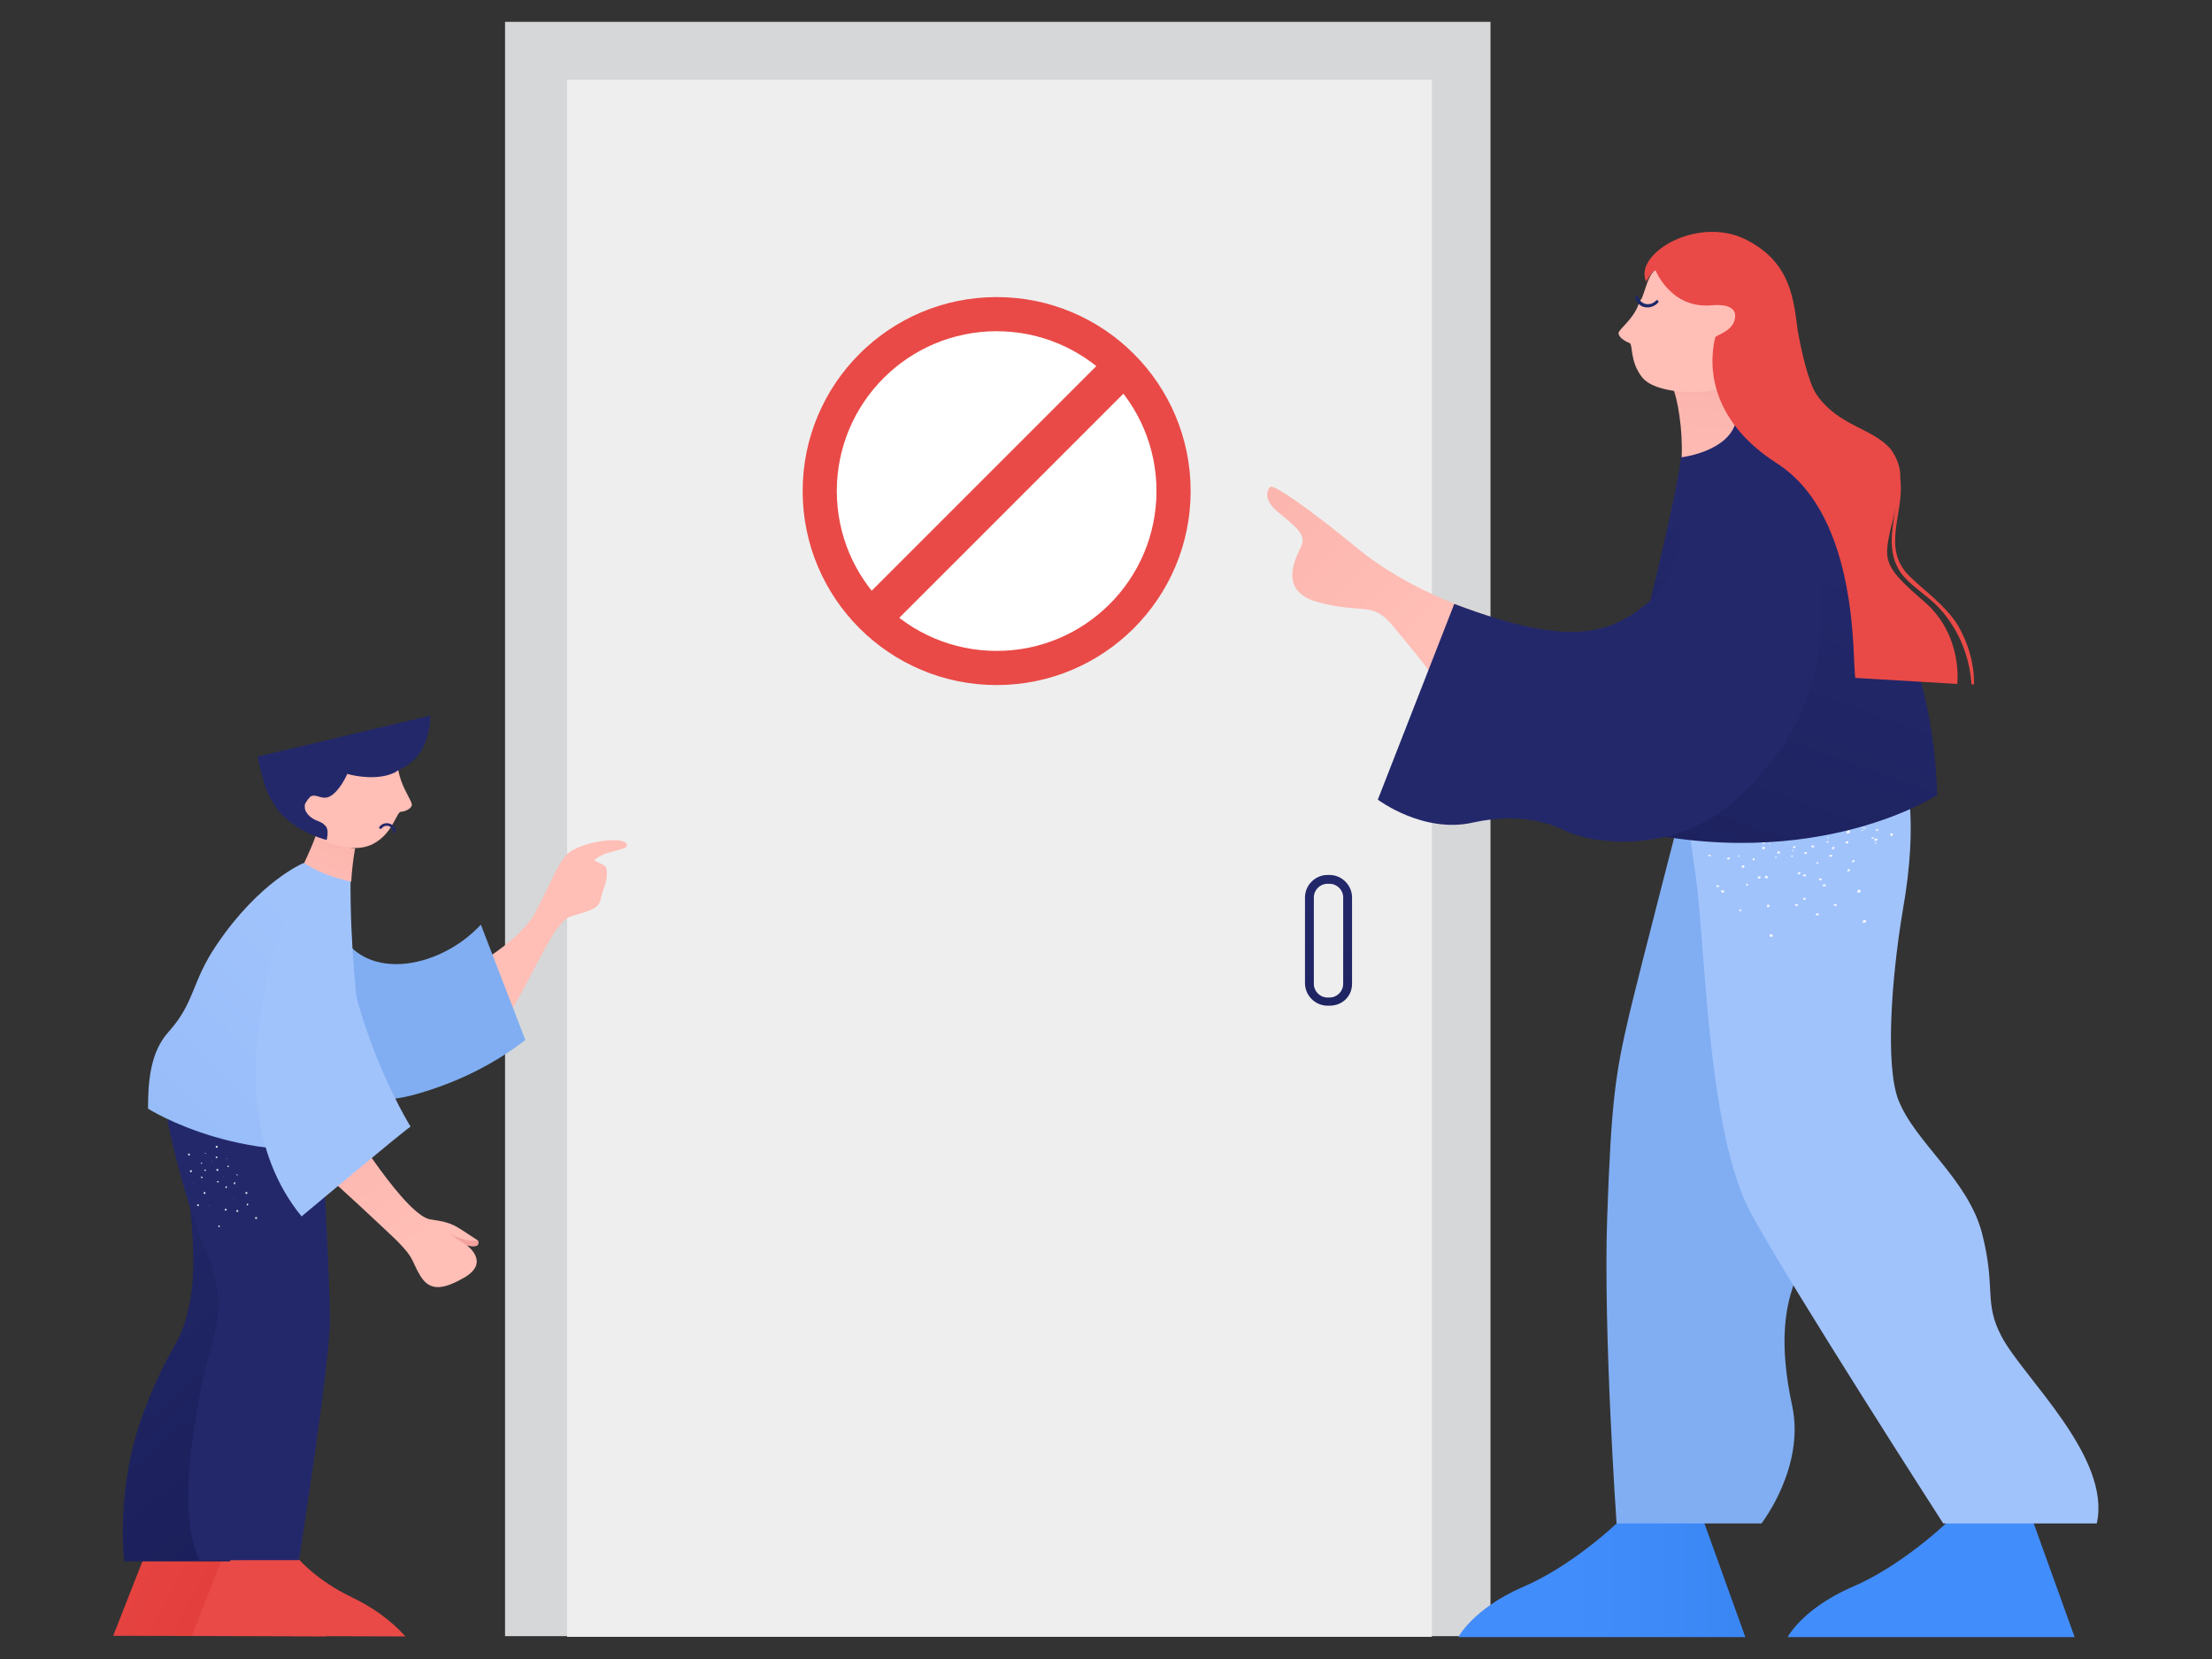 <?xml version="1.0" encoding="utf-8"?>
<!-- Generator: Adobe Illustrator 27.0.0, SVG Export Plug-In . SVG Version: 6.00 Build 0)  -->
<svg version="1.1" id="Layer_1" xmlns="http://www.w3.org/2000/svg" xmlns:xlink="http://www.w3.org/1999/xlink" x="0px" y="0px"
	 viewBox="0 0 1000 750" style="enable-background:new 0 0 1000 750;" xml:space="preserve">
<rect x="0" y="0" width="1000" height="750" fill="#333333" stroke="none"/>
<style type="text/css">
	.st0{fill:#D6D7D8;}
	.st1{fill:#EEEEEE;}
	.st2{fill:url(#SVGID_1_);}
	.st3{fill:#E94A47;}
	.st4{fill:#FFFFFF;}
	.st5{fill:url(#SVGID_00000164498459805922766120000017350264773281925008_);}
	.st6{fill:#428DFC;}
	.st7{fill:#81AEF2;}
	.st8{fill:#A1C3FC;}
	.st9{opacity:0.86;fill:#FFFFFF;enable-background:new    ;}
	.st10{fill:url(#SVGID_00000075843840243311484500000001048996898607624091_);}
	.st11{fill:url(#SVGID_00000170279383136897328090000001952293907907453334_);}
	.st12{fill:#23286B;}
	.st13{fill:url(#SVGID_00000164491844937896520700000012066603110623201153_);}
	.st14{fill:#FFBEB6;}
	.st15{fill:#1C2868;}
	.st16{fill:url(#SVGID_00000086659512767826846830000008135253120803357112_);}
	.st17{fill:url(#SVGID_00000173846713155283273880000012698506612164967824_);}
	.st18{fill:url(#SVGID_00000046334169513897732050000006865005920945850540_);}
	.st19{fill:url(#SVGID_00000116941022704768394300000010632549189404752028_);}
	.st20{fill:url(#SVGID_00000021091670514104013040000017880390948824262321_);}
	.st21{fill:url(#SVGID_00000034081692505053927070000006531242292862456727_);}
</style>
<g>
	<g transform="translate(885.0 226.875) rotate(0.0 524.062 858.75)  scale(3.083 3.078)">
		<path class="st0" d="M-213-70.5h144.5v237.1H-213V-70.5z"/>
		<path class="st1" d="M-203.9-62h126.8v228.7h-126.8V-62z"/>
		
			<linearGradient id="SVGID_1_" gradientUnits="userSpaceOnUse" x1="1472.724" y1="-2157.507" x2="1491.952" y2="-2157.507" gradientTransform="matrix(0 3.083 3.078 0 6549.446 -4485.768)">
			<stop  offset="0" style="stop-color:#23286B"/>
			<stop  offset="0.432" style="stop-color:#1D225F"/>
			<stop  offset="1" style="stop-color:#151A4F"/>
		</linearGradient>
		<path class="st2" d="M-92.1,74h-0.3c-1.8,0-3.3-1.5-3.3-3.3V58.1c0-1.8,1.5-3.3,3.3-3.3h0.3c1.8,0,3.3,1.5,3.3,3.3v12.7
			C-88.8,72.6-90.2,74-92.1,74L-92.1,74z M-92.4,56.1c-1.1,0-2,0.9-2,2v0v12.7c0,1.1,0.9,2,2,2h0h0.3c1.1,0,2-0.9,2-2v0V58.1
			c0-1.1-0.9-2-2-2h0L-92.4,56.1z"/>
	</g>
	<g transform="translate(1201.875 519.375) rotate(0.0 206.25 206.25)  scale(3.088 3.088)">
		<circle class="st3" cx="-243.3" cy="-96.3" r="28.4"/>
		<circle class="st4" cx="-243.3" cy="-96.3" r="23.4"/>
		<path class="st3" d="M-223.1-112.2l-35.5,35.5l-4-4l35.5-35.5L-223.1-112.2z"/>
	</g>
	<g transform="translate(1695.0 450.0) rotate(0.0 442.5 747.188)  scale(3.032 3.041)">
		
			<linearGradient id="SVGID_00000108302383887034158160000008146432486389205404_" gradientUnits="userSpaceOnUse" x1="-727.006" y1="153.679" x2="-684.222" y2="153.679" gradientTransform="matrix(3.032 0 0 -3.041 1862.542 551.67)">
			<stop  offset="0.129" style="stop-color:#428DFC"/>
			<stop  offset="0.999" style="stop-color:#1D72D8"/>
		</linearGradient>
		<path style="fill:url(#SVGID_00000108302383887034158160000008146432486389205404_);" d="M-304.9,78.5l6.1,16.9h-42.8
			c0,0,2.2-4.2,9.5-7.4c7.4-3.1,14.1-9.5,14.1-9.5l6.6-5.1L-304.9,78.5"/>
		<path class="st6" d="M-255.8,78.5l6.1,16.9h-42.8c0,0,2.2-4.2,9.5-7.4c7.4-3.1,14.1-9.5,14.1-9.5l8-3.3L-255.8,78.5"/>
		<path class="st7" d="M-284.4-5.3c-3.9,9.8-10.9,17.7-9.3,27.7s4.3,14,2,20.9c-1,3-2.2,8.2-0.1,17.8c1.9,9.1-4.6,17.4-4.6,17.4
			H-318c0,0-2-28.4-1.4-45.5c0.6-17.1,1.2-21.3,3.3-30.2c1.7-7.1,8.8-34.4,8.8-34.4l3.7-0.3c9.3,2.6,18.2,1.9,24.9,0.5
			C-278-25.4-281.1-13.7-284.4-5.3L-284.4-5.3z"/>
		<path class="st8" d="M-246.4,78.5h-22.9c0,0-22.4-34.7-28.6-46s-6.8-36.7-8-47.8c-0.7-6.3-1.9-11.3-1.9-17.5
			c11.5,3.5,23-3.4,30.1-5.3c3.6,3.3,4.6,12.9,2.4,25.3c-1.8,10.7-2.6,23.3-0.7,28.3c2.5,6.4,10.4,11.8,12.5,19.9
			c2.1,8.2,0.2,10.2,2.9,15.3C-257.4,56.8-244.2,68.6-246.4,78.5L-246.4,78.5z"/>
		<path class="st9" d="M-286.3-27.4c-0.1,0-0.1,0-0.2,0c0,0.1,0,0.1,0.1,0.1c0.1,0,0.1,0,0.2,0C-286.2-27.4-286.2-27.4-286.3-27.4z
			 M-288.7-28.3c-0.1,0-0.1,0-0.2,0c0,0.1,0,0.1,0.1,0.1c0.1,0,0.1,0,0.2,0C-288.7-28.2-288.7-28.3-288.7-28.3L-288.7-28.3z
			 M-294.1-20.6c0,0-0.1-0.1-0.2,0c-0.1,0-0.1,0.1-0.1,0.1c0,0,0.1,0.1,0.2,0C-294.1-20.5-294.1-20.5-294.1-20.6z M-295.1-22.7
			C-295.1-22.7-295.1-22.7-295.1-22.7c-0.1-0.1-0.1-0.1-0.1,0c-0.1,0-0.1,0.1-0.1,0.1s0.1,0.1,0.2,0
			C-295.1-22.5-295.1-22.6-295.1-22.7z M-296.1-24.8c0,0-0.1-0.1-0.2,0c-0.1,0-0.1,0.1-0.1,0.1c0,0,0.1,0.1,0.2,0
			C-296.1-24.7-296.1-24.7-296.1-24.8L-296.1-24.8z M-297.1-26.9c0,0-0.1-0.1-0.2,0c-0.1,0-0.1,0.1-0.1,0.1c0,0,0.1,0.1,0.2,0
			C-297.1-26.8-297.1-26.9-297.1-26.9L-297.1-26.9z M-290.3-24.2c0,0-0.1,0-0.2,0c0,0,0,0,0,0c0,0-0.1,0.1,0,0.1c0,0,0,0,0,0
			c0,0,0.1,0,0.2,0c0,0,0,0,0,0C-290.3-24.1-290.3-24.2-290.3-24.2z M-292.2-25.9c0,0-0.1,0-0.2,0c0,0,0,0,0,0l-0.1,0
			c0,0,0,0,0.1,0.1h0.1C-292.2-25.8-292.2-25.9-292.2-25.9z M-294.1-27.5c0,0-0.1,0-0.2,0c0,0,0,0,0,0c0,0-0.1,0.1,0,0.1
			c0,0,0,0,0,0c0,0,0.1,0,0.2,0c0,0,0,0,0,0C-294.1-27.4-294.1-27.5-294.1-27.5z M-299.8-20.8c-0.1,0-0.1,0.1-0.1,0.1
			c0,0.1,0.1,0.1,0.1,0.1c0,0,0.1,0,0.1-0.1C-299.6-20.8-299.6-20.8-299.8-20.8z M-299.8-23.1c-0.1,0-0.1,0-0.1,0.1
			c0,0.1,0,0.1,0.1,0.1c0,0,0,0,0,0c0.1,0,0.1,0,0.1-0.1C-299.7-23.1-299.7-23.1-299.8-23.1L-299.8-23.1z M-283.5-22.9
			c-0.1,0-0.2,0-0.3,0c-0.1,0.1-0.1,0.2,0,0.3c0.1,0,0.2,0,0.3,0C-283.4-22.8-283.4-22.9-283.5-22.9L-283.5-22.9z M-287.3-25.8
			c-0.1,0-0.2,0-0.3,0c-0.1,0.1-0.1,0.2,0,0.3c0.1,0,0.2,0,0.3,0C-287.2-25.6-287.2-25.7-287.3-25.8z M-295-9.1
			c-0.1,0-0.2,0.1-0.2,0.2c0,0.1,0.1,0.2,0.2,0.2c0,0,0,0,0.1,0c0.1,0,0.2-0.1,0.2-0.2C-294.8-9.1-294.9-9.1-295-9.1z M-295.4-13.5
			c-0.1,0-0.2,0.1-0.2,0.2c0,0.1,0.1,0.2,0.2,0.2c0.1,0,0.2-0.1,0.2-0.2C-295.2-13.4-295.2-13.5-295.4-13.5z M-295.7-17.8
			c-0.1,0-0.2,0.1-0.2,0.2c0,0.1,0.1,0.2,0.2,0.2c0,0,0,0,0.1,0c0.1,0,0.2-0.1,0.2-0.2C-295.5-17.7-295.6-17.8-295.7-17.8z
			 M-296.1-22.1c-0.1,0-0.2,0.1-0.2,0.2c0,0.1,0.1,0.2,0.2,0.2c0.1,0,0.2-0.1,0.2-0.2C-295.9-22.1-296-22.1-296.1-22.1z
			 M-296.4-26.5c-0.1,0-0.2,0.1-0.2,0.2s0.1,0.2,0.2,0.2c0.1,0,0.2-0.1,0.2-0.2C-296.2-26.4-296.3-26.5-296.4-26.5z M-277.5-27.6
			c-0.1,0-0.2,0-0.3,0.1c-0.1,0.1,0,0.2,0.1,0.2c0.1,0,0.2,0,0.3-0.1C-277.4-27.4-277.4-27.5-277.5-27.6
			C-277.5-27.5-277.5-27.6-277.5-27.6L-277.5-27.6z M-282.3-28.9c-0.1,0-0.2,0-0.3,0.1c-0.1,0.1,0,0.2,0.1,0.2c0.1,0,0.2,0,0.3-0.1
			C-282.1-28.8-282.2-28.9-282.3-28.9L-282.3-28.9z M-285.2-13.5c-0.1-0.1-0.2-0.1-0.3-0.1c-0.1,0-0.2,0.1-0.1,0.2
			c0.1,0.1,0.2,0.1,0.3,0.1C-285.1-13.3-285.1-13.4-285.2-13.5L-285.2-13.5z M-287.4-17.3c-0.1-0.1-0.2-0.1-0.3-0.1
			c-0.1,0-0.2,0.1-0.1,0.2c0.1,0.1,0.2,0.1,0.3,0.1C-287.4-17.1-287.3-17.2-287.4-17.3L-287.4-17.3z M-289.6-21.2
			c-0.1-0.1-0.2-0.1-0.3-0.1c-0.1,0-0.2,0.1-0.1,0.2c0.1,0.1,0.2,0.1,0.3,0.1C-289.7-21-289.6-21.1-289.6-21.2
			C-289.6-21.2-289.6-21.2-289.6-21.2L-289.6-21.2z M-291.9-25.1c-0.1-0.1-0.2-0.1-0.3-0.1c-0.1,0-0.2,0.1-0.1,0.2
			c0.1,0.1,0.2,0.1,0.3,0.1C-291.9-24.9-291.8-25-291.9-25.1z M-302.8-16.4c-0.1,0-0.2,0-0.3,0.1c-0.1,0.1,0,0.2,0.1,0.2
			c0.1,0,0.2,0,0.3-0.1C-302.7-16.2-302.7-16.3-302.8-16.4z M-301.2-20.5c-0.1,0-0.2,0-0.3,0.1c-0.1,0.1,0,0.2,0.1,0.2
			c0.1,0,0.2,0,0.3-0.1C-301.1-20.4-301.1-20.5-301.2-20.5z M-299.7-24.6c-0.1,0-0.2,0-0.3,0.1s0,0.2,0.1,0.2c0.1,0,0.2,0,0.3-0.1
			C-299.5-24.4-299.5-24.5-299.7-24.6C-299.6-24.6-299.6-24.6-299.7-24.6L-299.7-24.6z M-283.2-18.7c-0.1-0.1-0.2-0.1-0.3,0
			c-0.1,0-0.1,0.1-0.1,0.2s0.2,0.1,0.3,0C-283.2-18.6-283.1-18.7-283.2-18.7L-283.2-18.7z M-285.6-22
			C-285.6-22.1-285.6-22.1-285.6-22l-0.2,0c-0.1,0-0.1,0.1-0.1,0.2c0.1,0.1,0.2,0.1,0.3,0c0.1,0,0.1,0,0.1-0.1
			C-285.5-21.9-285.5-22-285.6-22L-285.6-22z M-288-25.3c-0.1-0.1-0.2-0.1-0.3,0s-0.1,0.1-0.1,0.2s0.2,0.1,0.3,0
			C-287.9-25.1-287.9-25.3-288-25.3z M-299.5-12.8c-0.1,0-0.2,0-0.2,0.1c0,0.1,0.1,0.2,0.1,0.2c0.1,0,0.2,0,0.2-0.1
			C-299.4-12.7-299.5-12.8-299.5-12.8z M-298.5-16.6c-0.1,0-0.2,0-0.2,0.1c0,0.1,0.1,0.2,0.1,0.2c0.1,0,0.2,0,0.2-0.1
			C-298.4-16.5-298.5-16.6-298.5-16.6L-298.5-16.6z M-297.5-20.4c-0.1,0-0.2,0-0.2,0.1c0,0.1,0,0.1,0,0.2c0,0,0.1,0,0.1,0
			c0.1,0,0.2,0,0.2-0.1C-297.4-20.3-297.5-20.4-297.5-20.4L-297.5-20.4z M-296.6-24.1c-0.1,0-0.2,0-0.2,0.1c0,0.1,0.1,0.2,0.1,0.2
			c0,0,0,0,0,0c0.1,0,0.2,0,0.2-0.1C-296.4-24.1-296.5-24.1-296.6-24.1C-296.6-24.1-296.6-24.1-296.6-24.1L-296.6-24.1z
			 M-295.5-27.9c-0.1,0-0.2,0-0.2,0.1c0,0.1,0.1,0.2,0.1,0.2c0,0,0,0,0,0c0.1,0,0.2,0,0.2-0.1C-295.4-27.8-295.4-27.9-295.5-27.9
			C-295.5-27.9-295.5-27.9-295.5-27.9z M-279-24.7c-0.1,0-0.2,0-0.3,0c-0.1,0.1,0,0.2,0,0.2c0,0,0,0,0,0c0.1,0.1,0.2,0,0.3,0
			C-278.9-24.6-279-24.7-279-24.7L-279-24.7z M-282.7-27c-0.1,0-0.2,0-0.3,0c-0.1,0.1-0.1,0.2,0.1,0.2s0.2,0,0.3,0
			C-282.6-26.8-282.6-26.9-282.7-27z M-290-14.5c-0.1,0-0.2,0.1-0.2,0.2c0,0,0,0,0,0c0,0.1,0.1,0.1,0.2,0.1c0.1,0,0.2-0.1,0.2-0.2
			c0,0,0,0,0,0C-289.8-14.5-289.9-14.6-290-14.5L-290-14.5z M-290.8-18.3c-0.1,0-0.2,0.1-0.2,0.2c0,0,0,0,0,0c0,0.1,0.1,0.1,0.2,0.1
			c0.1,0,0.2-0.1,0.2-0.2c0,0,0,0,0,0C-290.5-18.3-290.6-18.4-290.8-18.3C-290.7-18.3-290.7-18.3-290.8-18.3L-290.8-18.3z
			 M-291.5-22.2c-0.1,0-0.2,0.1-0.2,0.2c0,0,0,0,0,0c0,0.1,0.1,0.1,0.2,0.1c0.1,0,0.2-0.1,0.2-0.2c0,0,0,0,0,0
			C-291.3-22.1-291.4-22.2-291.5-22.2C-291.5-22.2-291.5-22.2-291.5-22.2L-291.5-22.2z M-292.2-26c-0.1,0-0.2,0.1-0.2,0.2
			c0,0,0,0,0,0c0,0,0,0,0.1,0.1c0,0,0.1,0.1,0.2,0c0.1,0,0.2-0.1,0.2-0.2c0,0,0,0,0,0C-292-25.9-292.1-26-292.2-26
			C-292.2-26-292.2-26-292.2-26L-292.2-26z M-304-20.9c-0.1,0-0.2,0-0.3,0c-0.1,0.1-0.1,0.2,0.1,0.2c0.1,0,0.2,0,0.3,0
			C-303.9-20.7-303.9-20.8-304-20.9z M-281.2-25c0,0-0.1,0-0.2,0c0,0,0,0,0,0c0,0-0.1,0.1,0,0.1c0,0,0,0,0,0c0,0,0.1,0,0.2,0
			c0,0,0,0,0,0C-281.1-24.9-281.1-24.9-281.2-25C-281.1-25-281.1-25-281.2-25z M-283-26.6c0,0-0.1,0-0.2,0c0,0,0,0,0,0
			c0,0-0.1,0.1,0,0.1c0,0,0,0,0,0c0,0,0.1,0,0.2,0c0,0,0,0,0,0C-282.9-26.5-282.9-26.6-283-26.6C-282.9-26.6-283-26.6-283-26.6z
			 M-284.8-28.3c0,0-0.1,0-0.2,0c0,0,0,0,0,0c0,0-0.1,0.1,0,0.1c0,0,0,0,0,0c0,0,0.1,0,0.2,0c0,0,0,0,0,0
			C-284.7-28.2-284.7-28.2-284.8-28.3C-284.8-28.3-284.8-28.3-284.8-28.3z M-291.7-21.6c-0.1,0-0.1,0.1-0.1,0.1
			c0,0.1,0.1,0.1,0.1,0.1c0,0,0.1,0,0.1-0.1C-291.6-21.6-291.6-21.6-291.7-21.6z M-291.6-23.9c-0.1,0-0.1,0-0.1,0.1
			c0,0.1,0.1,0.1,0.1,0.1c0.1,0,0.1,0,0.1-0.1C-291.5-23.9-291.5-23.9-291.6-23.9C-291.6-23.9-291.6-23.9-291.6-23.9z M-291.5-26.2
			c-0.1,0-0.1,0-0.1,0.1c0,0.1,0,0.1,0.1,0.1c0.1,0,0.1,0,0.1-0.1S-291.4-26.2-291.5-26.2C-291.5-26.2-291.5-26.2-291.5-26.2z
			 M-279.1-29.6c-0.1,0-0.1,0-0.2,0c0,0.1,0,0.1,0.1,0.1c0.1,0,0.1,0,0.2,0C-279-29.5-279-29.6-279.1-29.6z M-286.4-23.5
			C-286.4-23.6-286.4-23.6-286.4-23.5c-0.1-0.1-0.1-0.1-0.1,0c-0.1,0-0.1,0-0.1,0.1c0,0,0.1,0.1,0.2,0
			C-286.4-23.5-286.3-23.5-286.4-23.5z M-287.3-25.7c0,0-0.1-0.1-0.2,0c-0.1,0-0.1,0.1-0.1,0.1c0,0,0.1,0.1,0.2,0
			C-287.3-25.6-287.3-25.6-287.3-25.7L-287.3-25.7z M-288.2-27.8c0,0-0.1-0.1-0.2,0c-0.1,0-0.1,0.1-0.1,0.1c0,0,0,0.1,0.1,0.1
			c0,0,0,0,0,0C-288.2-27.7-288.2-27.8-288.2-27.8z M-296.6-23.8c-0.1,0-0.1,0-0.2,0c0,0.1,0,0.1,0.1,0.1c0.1,0,0.1,0,0.2,0
			C-296.5-23.7-296.5-23.8-296.6-23.8L-296.6-23.8z M-295.4-25.9c-0.1,0-0.1,0-0.2,0c0,0.1,0,0.1,0.1,0.1c0.1,0,0.1,0,0.2,0
			C-295.4-25.8-295.4-25.9-295.4-25.9z M-294.4-28c-0.1,0-0.1,0-0.2,0c0,0.1,0,0.1,0.1,0.1c0.1,0,0.1,0,0.2,0
			C-294.3-27.9-294.3-28-294.4-28L-294.4-28z M-279.2-22.7c0,0-0.1-0.1-0.2,0c0,0-0.1,0.1-0.1,0.1c0,0,0.1,0.1,0.2,0
			C-279.2-22.6-279.2-22.7-279.2-22.7L-279.2-22.7z M-280.9-24.9c0,0-0.1-0.1-0.2,0c0,0-0.1,0.1-0.1,0.1c0,0,0.1,0.1,0.2,0
			C-280.8-24.8-280.8-24.8-280.9-24.9L-280.9-24.9z M-282.5-27.1c0,0-0.1-0.1-0.2,0c-0.1,0-0.1,0.1-0.1,0.1
			C-282.7-27-282.6-27-282.5-27.1C-282.6-27-282.5-27-282.5-27.1C-282.5-27-282.4-27.1-282.5-27.1L-282.5-27.1z M-291.8-20.8
			c-0.1,0-0.1,0-0.2,0.1c0,0,0,0.1,0.1,0.1c0.1,0,0.1,0,0.2,0C-291.7-20.7-291.8-20.8-291.8-20.8L-291.8-20.8z M-291.2-23.4
			c-0.1,0-0.1,0-0.2,0.1c0,0,0,0.1,0.1,0.1c0.1,0,0.2,0,0.2-0.1C-291.1-23.3-291.1-23.4-291.2-23.4z M-290.5-25.9
			c-0.1,0-0.1,0-0.2,0.1c0,0,0,0.1,0.1,0.1c0.1,0,0.1,0,0.2-0.1C-290.4-25.9-290.5-25.9-290.5-25.9z M-289.9-28.5
			c-0.1,0-0.2,0-0.2,0.1c0,0,0,0.1,0.1,0.1c0.1,0,0.1,0,0.2-0.1C-289.8-28.4-289.9-28.5-289.9-28.5z M-278.3-29c-0.1,0-0.2,0-0.2,0
			c-0.1,0,0,0.1,0.1,0.1c0.1,0,0.1,0,0.2,0C-278.3-28.9-278.3-29-278.3-29L-278.3-29z M-285.5-22c0,0-0.1-0.1-0.2-0.1
			c-0.1,0-0.1,0-0.1,0.1c0,0,0.1,0.1,0.2,0.1h0.1C-285.5-21.9-285.5-21.9-285.5-22L-285.5-22z M-286.2-24.7c-0.1,0-0.1,0.1-0.1,0.1
			s0.1,0.1,0.2,0.1s0.1,0,0.1-0.1C-286-24.6-286.1-24.6-286.2-24.7z M-286.7-27.2c-0.1,0-0.1,0-0.1,0.1c0,0,0.1,0.1,0.2,0.1
			c0.1,0,0.1,0,0.1-0.1C-286.6-27.2-286.6-27.2-286.7-27.2z M-296.9-24.1c-0.1,0-0.1,0-0.2,0c-0.1,0,0,0.1,0.1,0.1c0,0,0.1,0,0.2,0
			c0,0,0,0,0,0C-296.8-24-296.8-24.1-296.9-24.1z M-295.1-26.3c-0.1,0-0.2,0-0.2,0c-0.1,0,0,0.1,0.1,0.1c0,0,0.1,0,0.2,0
			c0,0,0,0,0,0C-295.1-26.2-295.1-26.2-295.1-26.3L-295.1-26.3z M-281.1-11.2c-0.1,0-0.2,0.1-0.2,0.2c0,0,0,0.1,0,0.1
			c0,0.1,0.1,0.2,0.3,0.1c0.1,0,0.2-0.1,0.2-0.2c0,0,0-0.1,0-0.1C-280.8-11.2-280.9-11.2-281.1-11.2L-281.1-11.2z M-281.9-15.7
			c-0.1,0-0.2,0.1-0.2,0.2c0,0,0,0.1,0,0.1c0,0.1,0.1,0.2,0.3,0.1c0.1,0,0.2-0.1,0.2-0.2c0,0,0-0.1,0-0.1
			C-281.6-15.6-281.7-15.7-281.9-15.7L-281.9-15.7z M-282.7-20.1c-0.1,0-0.2,0.1-0.2,0.2c0.1,0.1,0.1,0.2,0.2,0.1
			c0.1,0,0.2-0.1,0.2-0.2c0,0,0-0.1,0-0.1C-282.5-20.1-282.6-20.1-282.7-20.1C-282.6-20.1-282.6-20.1-282.7-20.1L-282.7-20.1z
			 M-283.5-24.5c-0.1,0-0.2,0.1-0.2,0.2c0,0,0,0.1,0,0.1c0,0.1,0.1,0.2,0.3,0.1c0.1,0,0.2-0.1,0.2-0.2c0,0,0-0.1,0-0.1
			C-283.2-24.5-283.3-24.6-283.5-24.5z M-284.2-28.9c-0.1,0-0.2,0.1-0.2,0.2c0,0,0,0.1,0,0.1c0,0.1,0.1,0.2,0.2,0.1c0,0,0,0,0,0
			c0.1,0,0.2-0.1,0.2-0.2c0,0,0-0.1,0-0.1C-284-28.9-284.1-29-284.2-28.9C-284.2-28.9-284.2-28.9-284.2-28.9z M-302.1-15.6
			c-0.1-0.1-0.2,0-0.3,0c-0.1,0.1,0,0.2,0.1,0.3c0,0,0,0,0,0c0.1,0.1,0.2,0,0.3,0C-301.9-15.5-302-15.6-302.1-15.6L-302.1-15.6z
			 M-299-19.3c-0.1-0.1-0.2,0-0.3,0c-0.1,0.1,0,0.2,0,0.3c0,0,0,0,0,0c0.1,0.1,0.2,0,0.3,0C-298.9-19.1-298.9-19.2-299-19.3
			L-299-19.3z M-296-22.9c-0.1-0.1-0.2,0-0.3,0c-0.1,0.1,0,0.2,0.1,0.3c0,0,0,0,0,0c0.1,0.1,0.2,0,0.3,0
			C-295.9-22.7-295.9-22.8-296-22.9C-296-22.9-296-22.9-296-22.9z M-292.9-26.5c-0.1-0.1-0.2,0-0.3,0c-0.1,0.1,0,0.2,0,0.3
			c0,0,0,0,0,0c0.1,0.1,0.2,0,0.3,0C-292.8-26.3-292.8-26.4-292.9-26.5C-292.9-26.5-292.9-26.5-292.9-26.5L-292.9-26.5z M-276.8-24
			c-0.1-0.1-0.2-0.1-0.3-0.1c0,0,0,0,0,0c-0.1,0-0.1,0.1-0.1,0.2c0,0,0,0.1,0,0.1c0.1,0.1,0.2,0.1,0.3,0.1c0,0,0,0,0,0
			C-276.8-23.7-276.8-23.9-276.8-24C-276.8-24-276.8-24-276.8-24L-276.8-24z M-279.6-27.8c-0.1-0.1-0.2-0.1-0.3-0.1c0,0,0,0,0,0
			c-0.1,0.1-0.1,0.2-0.1,0.3c0,0,0,0,0,0c0.1,0.1,0.2,0.1,0.3,0C-279.5-27.6-279.5-27.7-279.6-27.8
			C-279.6-27.8-279.6-27.8-279.6-27.8L-279.6-27.8z M-291.1-13.6c-0.1,0-0.2,0-0.3,0.1c-0.1,0.1,0.1,0.2,0.2,0.2
			c0.1,0,0.2,0,0.3-0.1C-291-13.5-291-13.6-291.1-13.6z M-289.9-18c-0.1,0-0.2,0-0.3,0.1c-0.1,0.1,0.1,0.2,0.2,0.2
			c0.1,0,0.2,0,0.3-0.1C-289.7-17.8-289.8-17.9-289.9-18z M-288.7-22.3c-0.1,0-0.2,0-0.3,0.1c0,0.1,0.1,0.2,0.2,0.2
			c0.1,0,0.2,0,0.3-0.1C-288.5-22.2-288.6-22.3-288.7-22.3z M-287.5-26.7c-0.1,0-0.2,0-0.3,0.1c0,0.1,0.1,0.2,0.2,0.2
			c0.1,0,0.2,0,0.3-0.1C-287.3-26.5-287.4-26.6-287.5-26.7L-287.5-26.7z M-288-12.2c-0.1,0-0.2,0-0.3,0.1c-0.1,0.1,0.1,0.2,0.2,0.2
			c0.1,0,0.2,0,0.3-0.1C-287.8-12-287.9-12.2-288-12.2L-288-12.2z M-287-16.5c-0.1,0-0.2,0-0.3,0.1c0,0.1,0.1,0.2,0.2,0.2
			c0.1,0,0.2,0,0.3-0.1C-286.8-16.4-286.8-16.5-287-16.5C-287-16.5-287-16.5-287-16.5L-287-16.5z M-286-20.9c-0.1,0-0.2,0-0.3,0.1
			c-0.1,0.1,0.1,0.2,0.2,0.2c0.1,0,0.2,0,0.3-0.1C-285.8-20.8-285.9-20.9-286-20.9L-286-20.9z M-285-25.3c-0.1,0-0.2,0-0.3,0.1
			c0,0.1,0.1,0.2,0.2,0.2c0.1,0,0.2,0,0.3-0.1C-284.8-25.2-284.9-25.3-285-25.3z M-297.4-27.5c-0.1-0.1-0.2-0.1-0.3,0
			c-0.1,0-0.1,0.1-0.1,0.2c0,0,0,0,0,0c0.1,0.1,0.2,0.1,0.3,0C-297.4-27.3-297.3-27.4-297.4-27.5z M-279.4-23.3
			c-0.1,0-0.2,0.1-0.2,0.2c0,0.1,0.2,0.2,0.3,0.1c0.1,0,0.2-0.1,0.2-0.2C-279.1-23.3-279.2-23.4-279.4-23.3z M-280.4-27.7
			c-0.1,0-0.2,0.1-0.2,0.2s0.2,0.2,0.3,0.1c0.1,0,0.2-0.1,0.2-0.2C-280.1-27.7-280.3-27.7-280.4-27.7L-280.4-27.7z M-296.6-17.7
			c-0.1,0-0.2,0-0.3,0c-0.1,0.1,0,0.2,0,0.3c0,0,0,0,0,0c0.1,0.1,0.2,0,0.3,0C-296.5-17.6-296.5-17.7-296.6-17.7L-296.6-17.7z
			 M-293.7-21.4c-0.1,0-0.2,0-0.3,0c-0.1,0.1,0,0.2,0,0.3c0,0,0,0,0,0c0.1,0.1,0.2,0,0.3,0C-293.6-21.2-293.6-21.4-293.7-21.4
			L-293.7-21.4z M-290.9-25.2c-0.1-0.1-0.2,0-0.3,0c-0.1,0.1,0,0.2,0,0.3c0,0,0,0,0,0c0.1,0.1,0.2,0,0.3,0
			C-290.7-25-290.8-25.1-290.9-25.2C-290.8-25.2-290.9-25.2-290.9-25.2L-290.9-25.2z M-288-19.8c-0.1,0-0.2,0-0.2,0
			c-0.1,0.1,0,0.1,0.1,0.2s0.2,0,0.2-0.1C-287.9-19.7-287.9-19.8-288-19.8L-288-19.8z M-286.5-22.9c-0.1,0-0.2,0-0.2,0
			c-0.1,0.1,0,0.1,0.1,0.2c0.1,0,0.2,0,0.2-0.1C-286.4-22.8-286.4-22.9-286.5-22.9L-286.5-22.9z M-284.9-26c-0.1,0-0.2,0-0.2,0.1
			c-0.1,0.1,0,0.1,0.1,0.2c0.1,0,0.2,0,0.2-0.1C-284.9-25.9-284.9-26-284.9-26L-284.9-26z M-283.5-29.1c-0.1,0-0.2,0-0.2,0.1
			c-0.1,0.1,0,0.1,0.1,0.2c0.1,0,0.2,0,0.2,0C-283.3-29-283.3-29.1-283.5-29.1L-283.5-29.1z M-279.8-23.5c-0.1,0-0.2,0-0.2,0.1
			c0,0.1,0.1,0.1,0.2,0.1c0.1,0,0.2,0,0.2-0.1C-279.7-23.5-279.7-23.5-279.8-23.5z M-279.8-26.9c-0.1,0-0.2,0-0.2,0.1
			c0,0.1,0.1,0.1,0.2,0.1c0.1,0,0.2,0,0.2-0.1C-279.6-26.8-279.7-26.9-279.8-26.9z M-293.5-25.1c-0.1,0-0.1,0-0.2,0
			c-0.1,0-0.1,0.1,0,0.2c0,0,0,0,0,0c0.1,0,0.1,0,0.2,0C-293.4-24.9-293.4-25-293.5-25.1C-293.5-25.1-293.5-25.1-293.5-25.1z
			 M-290.7-27.4c-0.1,0-0.1,0-0.2,0c-0.1,0-0.1,0.1,0,0.2c0,0,0,0,0,0c0.1,0,0.1,0,0.2,0C-290.6-27.3-290.6-27.4-290.7-27.4
			C-290.7-27.4-290.7-27.4-290.7-27.4z M-278.8-27.5c-0.1,0-0.1,0-0.1,0s0,0.1,0.1,0.1C-278.8-27.4-278.7-27.4-278.8-27.5
			C-278.7-27.5-278.8-27.5-278.8-27.5z M-278.4-29.3c-0.1,0-0.1,0-0.1,0c0,0,0,0.1,0.1,0.1S-278.4-29.2-278.4-29.3
			C-278.3-29.3-278.4-29.3-278.4-29.3z M-281.3-24.6c-0.1,0-0.2,0-0.2,0c-0.1,0-0.1,0.1,0.1,0.1c0.1,0,0.2,0,0.2,0c0,0,0,0,0,0
			C-281.2-24.5-281.2-24.6-281.3-24.6L-281.3-24.6z M-279.4-27.2c-0.1,0-0.2,0-0.2,0s0,0.1,0.1,0.2c0.1,0,0.2,0,0.2,0
			C-279.3-27.1-279.3-27.1-279.4-27.2L-279.4-27.2z M-277.5-29.8c-0.1,0-0.2,0-0.2,0s0,0.1,0.1,0.2c0.1,0,0.2,0,0.2,0
			C-277.4-29.7-277.4-29.7-277.5-29.8L-277.5-29.8z"/>
		
			<linearGradient id="SVGID_00000117673390358949036110000018004867103356213926_" gradientUnits="userSpaceOnUse" x1="-749.408" y1="942.801" x2="-768.464" y2="972.445" gradientTransform="matrix(2.954 -0.682 -0.684 -2.963 2512.349 2228.045)">
			<stop  offset="0" style="stop-color:#FFBEB6"/>
			<stop  offset="1" style="stop-color:#F2A19C"/>
		</linearGradient>
		<path style="fill:url(#SVGID_00000117673390358949036110000018004867103356213926_);" d="M-337-56.4c0,0-11.4-3.2-19.8-10.2
			c-6.7-5.5-12.3-9.4-12.8-9c-0.5,0.4-1.2,1.9,1.2,3.8c2.4,2,4.2,3.3,3.4,5c-0.8,1.7-3.7,6.8,2.7,8.4c6.5,1.7,7.8-0.2,10.8,3.3
			c1.9,2.3,5.2,6.1,6.8,8.7L-337-56.4z"/>
		
			<linearGradient id="SVGID_00000049926673297303755480000015692378844689339825_" gradientUnits="userSpaceOnUse" x1="-708.563" y1="202.819" x2="-720.759" y2="168.262" gradientTransform="matrix(3.032 0 0 -3.041 1862.542 551.67)">
			<stop  offset="0" style="stop-color:#23286B"/>
			<stop  offset="1" style="stop-color:#151A4F"/>
		</linearGradient>
		<path style="fill:url(#SVGID_00000049926673297303755480000015692378844689339825_);" d="M-270.2-29.8c0,0-19.7,13-50.9,3.9
			c0,0,12.3-47.9,12.7-54.2c0,0,6.9-1.4,7.9-5.2C-293.5-79.1-271.2-64.4-270.2-29.8L-270.2-29.8z"/>
		<path class="st12" d="M-302.6-83.2c4.8,4,9.3,8.4,13.4,13.2c5.3,21.3-2.4,33-11,40.9c-8.8,8-21,6.8-25.5,4.6
			c-1.9-0.9-6.4-2.8-13.7-1.2c-7.4,1.7-14.2-3.4-14.2-3.4l11.4-29.1c18,6.8,23.5,4.3,29.4-0.6c7.1-5.8,5.6-30.8,5.6-30.8
			C-305.4-87.8-304.6-84.8-302.6-83.2L-302.6-83.2z"/>
		
			<linearGradient id="SVGID_00000062157935730082132880000010018535243509131649_" gradientUnits="userSpaceOnUse" x1="-715.24" y1="140.169" x2="-714.145" y2="158.638" gradientTransform="matrix(3.032 0 0 -3.041 1862.542 353.67)">
			<stop  offset="0" style="stop-color:#FFBEB6"/>
			<stop  offset="1" style="stop-color:#F2A19C"/>
		</linearGradient>
		<path style="fill:url(#SVGID_00000062157935730082132880000010018535243509131649_);" d="M-300.3-85c-1.3,4.2-8,5-8,5
			c0.2-4-0.6-8.9-1.4-10.5c2.3,0,4.6-0.3,6.8-0.9C-302.4-89.2-301.5-87-300.3-85L-300.3-85z"/>
		<path class="st14" d="M-298.2-104c5.4,5.8-1.1,13.5-4.8,13.9c-2.6,0.7-9.2,0.7-11.2-1.8c-1.9-2.4-1.3-4.9-1.9-5.1
			s-1.7-0.9-1.6-1.5c0.1-0.6,2.2-2,3-4.3c0.1-0.2,0.1-0.4,0.3-0.6c0,0,0-0.1,0.1-0.1c0.6-1.3,0.9-3.4,2.1-4.4
			C-312.3-107.9-303.6-109.8-298.2-104L-298.2-104z"/>
		<path class="st3" d="M-267.1-55c-1.8-2.9-4.7-4.9-7.1-7.2c-4.5-4.2-0.8-9.6-1.5-14.6c0.1-1.6-0.5-3.2-1.5-4.5
			c-2.8-3.1-7.6-3.3-10.9-7.9c-1.3-1.8-2.4-6.8-2.9-9.7c-0.6-4.3-0.9-10-7.6-13.4c-4.9-2.5-10.1-0.6-12.3,0.9
			c-2.2,1.5-3.5,3.4-2.7,5.3c0,0,0.9-1.6,1.4-1.7c0,0,2.3,5.8,8.4,5.2c1.3-0.1,4-0.1,3.4,2.2c-0.5,1.8-2.8,2.2-2.9,2.6
			c-1.2,5-0.2,12.7,9.2,18.7c12.5,8,11.2,29.8,11.7,31.9l15.2,0.9c0,0,0.9-7.3-5-12.3c-5.8-5-6-5.9-5-10.5c0.3-1.2,0.6-2.3,0.8-3.5
			c-0.5,3.4-1.3,6.8,0.8,9.8c1.5,2,3.9,3.3,5.6,5.1c2.9,3.1,4.6,7.1,4.9,11.3c0,0.1,0.1,0.2,0.2,0.2c0.1,0,0.2-0.1,0.2-0.2
			C-264.7-49.5-265.6-52.4-267.1-55L-267.1-55z"/>
		<path class="st15" d="M-311.8-103c-0.7,0.8-2,1-2.8,0.3c-0.3-0.3-0.5-0.6-0.6-1c-0.1-0.3,0.4-0.5,0.4-0.2c0.2,0.8,1,1.3,1.8,1.1
			c0,0,0,0,0.1,0c0.3-0.1,0.6-0.3,0.8-0.5C-312-103.5-311.6-103.2-311.8-103z"/>
	</g>
	<g transform="translate(468.75 965.625) rotate(0.0 272.812 489.375)  scale(2.916 2.899)">
		<path class="st14" d="M-89.7-181.1c0,0,9.2-4.5,12-9.8c2.8-5.3,3.7-8.5,5.7-9.6c2.9-1.6,7.7-2,8.3-1.1c0.5,0.8-0.4,0.8-2.4,1.4
			c-0.9,0.2-1.7,0.6-2.5,1.2c-0.2,0.2,1.5,0.6,1.8,1.2c0.3,0.7,0.1,2.2-0.4,3.4c-0.9,2.6,0.2,2.7-5,4.2c-3.8,1-8.3,17.3-16.1,23
			C-96.1-161.4-89.3-181.1-89.7-181.1c-0.4,0,1.4,14,1.4,14"/>
		<path class="st7" d="M-79.3-170.9c-5.3,4.1-11.4,7-17.9,8.7c-5.2,1.3-10.6,0.4-15.2-2.3c-9.7-5.9-16.5-10.4-9.1-25.3
			c1.2-2.5,7.7-8.4,7.9-8.6l4.5,2.8c0,0-1.3,3.7,0.5,6.6c3.5,9.4,15.9,7.2,22.4,0.1L-79.3-170.9z"/>
		
			<linearGradient id="SVGID_00000016071041524452816510000004772224650000637872_" gradientUnits="userSpaceOnUse" x1="-271.397" y1="43.591" x2="-242.595" y2="28.279" gradientTransform="matrix(2.916 0 0 -2.899 633.012 30.027)">
			<stop  offset="0" style="stop-color:#E94A47"/>
			<stop  offset="0.992" style="stop-color:#D62929"/>
		</linearGradient>
		<path style="fill:url(#SVGID_00000016071041524452816510000004772224650000637872_);" d="M-138.6-89.8l-4.6,11.8l33.1,0.1
			c0,0-2.8-3.5-8.3-6c-5.5-2.6-8.2-5.9-8.2-5.9L-138.6-89.8z"/>
		<path class="st3" d="M-126.4-89.8L-131-78l33.1,0.1c-2.3-2.6-5.2-4.6-8.3-6.1c-5.4-2.6-8.2-5.9-8.2-5.9L-126.4-89.8"/>
		
			<linearGradient id="SVGID_00000116953623563921282170000006039577337379164080_" gradientUnits="userSpaceOnUse" x1="-270.368" y1="63.653" x2="-244.503" y2="32.541" gradientTransform="matrix(2.916 0 0 -2.899 633.012 30.027)">
			<stop  offset="0" style="stop-color:#23286B"/>
			<stop  offset="1" style="stop-color:#151A4F"/>
		</linearGradient>
		<path style="fill:url(#SVGID_00000116953623563921282170000006039577337379164080_);" d="M-141.5-89.7c0,0-1.4-11.4,3-23.1
			c4.4-11.7,5.9-10,7.3-17.9c1.5-8.6-1.6-25.1-1.6-25.1l16.8,0.7c0,0,1.7,23.6,0.4,29.6s-9.5,35.9-9.5,35.9H-141.5z"/>
		<path class="st12" d="M-134.8-158.4c0,0,2.3,11.8,6.1,20.7c3.8,8.9,0.5,13.7-0.9,21.1c-1.4,7.5-3.5,20.1-0.2,26.8l15.4,0
			c0,0,4.8-30.7,4.8-37.4c0-6.7-1.4-31.2-1.4-31.2H-134.8z"/>
		<path class="st9" d="M-126.1-149.6C-126.1-149.7-126.2-149.7-126.1-149.6c-0.1,0-0.1,0-0.1,0S-126.2-149.5-126.1-149.6
			C-126.1-149.5-126.1-149.6-126.1-149.6z M-130.7-148.5C-130.7-148.5-130.7-148.5-130.7-148.5c-0.1,0-0.1,0-0.1,0
			S-130.8-148.4-130.7-148.5C-130.7-148.4-130.6-148.4-130.7-148.5z M-125.5-152.4C-125.5-152.4-125.6-152.4-125.5-152.4
			c-0.1,0-0.1,0-0.1,0C-125.7-152.3-125.6-152.3-125.5-152.4C-125.5-152.3-125.5-152.3-125.5-152.4z M-126.8-142
			c-0.1,0-0.1,0.1-0.1,0.2c0,0.1,0.1,0.1,0.1,0.1c0.1,0,0.1-0.1,0.1-0.2C-126.6-141.9-126.7-142-126.8-142z M-125.8-144.6
			c-0.1,0-0.1,0.1-0.1,0.2s0.1,0.1,0.2,0.1c0.1,0,0.1-0.1,0.1-0.2C-125.7-144.5-125.7-144.6-125.8-144.6z M-125.7-148.1
			c-0.1,0-0.1,0.1-0.1,0.2c0,0.1,0.1,0.1,0.1,0.1c0.1,0,0.1-0.1,0.1-0.1C-125.5-148.1-125.6-148.1-125.7-148.1z M-127.1-150.8
			c-0.1,0-0.1,0.1-0.1,0.2c0,0.1,0.1,0.1,0.2,0.1c0.1,0,0.1-0.1,0.1-0.2S-127-150.8-127.1-150.8z M-131.1-150.6
			c-0.1,0-0.2,0-0.2,0.1c0,0.1,0,0.2,0.1,0.2c0.1,0,0.1,0,0.2-0.1C-131-150.5-131-150.6-131.1-150.6z M-131.4-153.2
			c-0.1,0-0.2,0-0.2,0.1c0,0.1,0,0.1,0.1,0.2c0.1,0,0.2,0,0.2-0.1C-131.3-153.1-131.4-153.2-131.4-153.2z M-130-145.3
			c-0.1,0-0.1,0-0.2,0.1c0,0.1,0,0.1,0.1,0.2c0.1,0,0.1,0,0.2-0.1C-129.9-145.2-129.9-145.2-130-145.3z M-129-147.2
			c-0.1,0-0.1,0-0.2,0.1c0,0.1,0,0.1,0.1,0.2c0.1,0,0.2,0,0.2-0.1C-128.9-147.1-128.9-147.2-129-147.2
			C-129-147.2-129-147.2-129-147.2L-129-147.2z M-128.9-150.7c-0.1,0-0.1,0-0.2,0.1c0,0,0,0.1,0.1,0.1c0.1,0,0.1,0,0.2-0.1
			C-128.8-150.6-128.8-150.7-128.9-150.7z M-127.1-154.4c-0.1,0-0.2,0-0.2,0.1s0,0.2,0.1,0.2c0.1,0,0.2,0,0.2-0.1
			C-127-154.3-127-154.4-127.1-154.4L-127.1-154.4z M-122.4-145.4c-0.1,0-0.1,0.1-0.1,0.2c0,0.1,0.1,0.1,0.1,0.1
			c0.1,0,0.1-0.1,0.1-0.1C-122.2-145.3-122.3-145.4-122.4-145.4L-122.4-145.4z M-124.4-148.7c-0.1,0-0.1,0.1-0.1,0.2
			c0,0.1,0.1,0.1,0.1,0.1c0.1,0,0.1-0.1,0.1-0.1C-124.2-148.7-124.3-148.8-124.4-148.7z M-129.5-151.8c-0.1,0-0.1,0.1-0.1,0.1
			c0,0.1,0.1,0.1,0.1,0.1c0.1,0,0.1-0.1,0.1-0.1C-129.4-151.7-129.5-151.8-129.5-151.8z M-127.9-152C-128-152-128-152-127.9-152
			c-0.1,0.1-0.1,0.1,0,0.1S-127.9-151.8-127.9-152C-127.9-151.9-127.9-152-127.9-152L-127.9-152z M-124.4-146.3
			C-124.5-146.3-124.5-146.3-124.4-146.3c-0.1,0.1-0.1,0.1,0,0.1C-124.4-146.2-124.4-146.2-124.4-146.3
			C-124.4-146.2-124.4-146.3-124.4-146.3L-124.4-146.3z M-128.3-145.1C-128.4-145.1-128.4-145.1-128.3-145.1c-0.1,0.1-0.1,0.1,0,0.1
			C-128.3-145-128.3-145-128.3-145.1C-128.3-145.1-128.3-145.1-128.3-145.1L-128.3-145.1z M-124-150C-124.1-150-124.1-149.9-124-150
			c-0.1,0.1-0.1,0.2,0,0.2c0,0,0.1,0,0.1,0C-123.9-149.9-124-150-124-150z M-128.9-153.3c0,0-0.1,0-0.1,0c0,0,0,0.1,0,0.1
			c0,0,0.1,0,0.1,0C-128.8-153.2-128.8-153.3-128.9-153.3z M-129.4-149.6c-0.1,0-0.2,0-0.2,0s0,0.2,0,0.2c0.1,0,0.2,0,0.2,0
			C-129.3-149.4-129.3-149.5-129.4-149.6z M-127.1-152.7c-0.1-0.1-0.2,0-0.2,0c0,0,0,0,0,0c0,0.1,0,0.2,0,0.2s0.2,0,0.2,0
			C-127-152.6-127-152.7-127.1-152.7z M-123.9-144.4c-0.1,0-0.2,0-0.2,0.1c0,0.1,0,0.2,0.1,0.2c0.1,0,0.2,0,0.2-0.1
			C-123.8-144.3-123.9-144.4-123.9-144.4z M-122.5-147.2c-0.1,0-0.2,0-0.2,0.1c0,0.1,0,0.2,0.1,0.2c0.1,0,0.2,0,0.2-0.1
			C-122.4-147.1-122.4-147.2-122.5-147.2z M-121-143.3c-0.1,0-0.2,0-0.2,0.1c0,0.1,0,0.2,0.1,0.2s0.2,0,0.2-0.1
			S-120.9-143.3-121-143.3z M-126.9-148.9c-0.1,0-0.2,0-0.2,0c0,0.1,0,0.2,0,0.2c0.1,0,0.2,0,0.2,0
			C-126.8-148.7-126.8-148.8-126.9-148.9C-126.9-148.9-126.9-148.9-126.9-148.9z M-125.3-151.3c-0.1,0-0.2,0-0.2,0
			c0,0.1,0,0.2,0,0.2s0.2,0,0.2,0C-125.2-151.1-125.3-151.2-125.3-151.3z"/>
		
			<linearGradient id="SVGID_00000012468583390006093650000000519703210551756970_" gradientUnits="userSpaceOnUse" x1="-252.904" y1="72.876" x2="-283.237" y2="42.544" gradientTransform="matrix(2.916 0 0 -2.899 633.012 30.027)">
			<stop  offset="0" style="stop-color:#A1C3FC"/>
			<stop  offset="1" style="stop-color:#81AEF2"/>
		</linearGradient>
		<path style="fill:url(#SVGID_00000012468583390006093650000000519703210551756970_);" d="M-102.2-155.1c-20,4.9-35.6-5.1-35.6-5.1
			c0-4.1,0.3-8.8,3.2-12c4.1-4.6,3.5-7.7,7.4-13.5c6.7-10,13.5-12.8,13.5-12.8c3.4,0,5.2,0.5,7.3,2.4
			C-106.6-176.1-102.2-155.1-102.2-155.1z"/>
		
			<linearGradient id="SVGID_00000075148195353472772220000006861401379716667278_" gradientUnits="userSpaceOnUse" x1="-181.248" y1="488.869" x2="-174.39" y2="499.719" gradientTransform="matrix(2.887 -0.409 -0.407 -2.87 610.463 1135.57)">
			<stop  offset="0" style="stop-color:#FFBEB6"/>
			<stop  offset="1" style="stop-color:#F29B94"/>
		</linearGradient>
		<path style="fill:url(#SVGID_00000075148195353472772220000006861401379716667278_);" d="M-106.3-195.6c-3.2-0.7-5.5-1.7-7.3-2.9
			c0,0,2.3-4.8,2.1-5.7l0.5,0.3c0,0,0,0.1,0,0.1c-0.1,0.2-0.2,0.4-0.4,0.6l0.3,0.2c0.1,0,0.2,0.1,0.3,0.2l1.3,0.7
			c1.2,0.7,2.5,1.2,3.8,1.3C-106-199.1-106.2-197.3-106.3-195.6L-106.3-195.6z"/>
		<path class="st14" d="M-102.1-202c2.3-1.6,2.9-4.5,3.5-4.5s1.7-0.5,1.7-1.1c0-0.6-1.3-2.3-1.9-4.5c-0.4-1.6-0.6-2.9-0.7-3.2
			c-2.4-1.9-5.4-2.5-9.2-0.8c-5,2.1-7.5,4.9-7.3,8.9c1.3,2.7,4.9,4.7,4.8,4.9l0.3,0.2c0.1,0,0.2,0.1,0.3,0.1l1.3,0.5
			C-106.8-200.7-104.2-200.4-102.1-202L-102.1-202z"/>
		<path class="st12" d="M-120.8-215.1c0,0,0.2,1.4,0.9,3.7c0.4,1.7,1.2,3.2,2.2,4.6c2.4,3,6.3,4.4,7.6,4.7c0.1-0.5,0.2-1.1,0.1-1.6
			c0-0.1,0-0.1-0.1-0.2c0,0,0-0.1,0-0.1c0-0.1-0.1-0.2-0.2-0.3c-0.1-0.1-0.2-0.2-0.3-0.3c-0.1-0.1-0.3-0.2-0.5-0.3
			c-0.5-0.2-1-0.4-1.4-0.7c-0.2-0.2-0.4-0.3-0.6-0.6c0,0,0,0,0,0c-0.1-0.1-0.1-0.2-0.2-0.3c-0.2-0.3-0.2-0.6-0.2-1v0
			c0-0.2,0.1-0.3,0.2-0.5c0,0,0,0,0,0c0.1-0.1,0.1-0.2,0.2-0.3c0.1-0.2,0.3-0.3,0.4-0.5c0.9-0.7,1.8,0.6,3.1-0.1
			c1.5-0.8,2.6-3.3,2.7-3.5c0,0,0,0,0,0c0,0,0,0,0,0l0,0c1.4,0.4,4.8,1,7.3-0.2c0.1,0,0.2-0.1,0.3-0.2c2.5-1.2,5-3,5.3-8.7
			L-120.8-215.1z"/>
		<path class="st12" d="M-99.6-203.2c-0.1,0-0.2-0.1-0.2-0.2c-0.1-0.6-0.6-1-1.1-0.9c-0.3,0-0.5,0.2-0.7,0.4c-0.1,0.1-0.2,0.1-0.3,0
			c-0.1-0.1-0.1-0.2,0-0.3l0,0c0.5-0.6,1.4-0.7,2-0.2c0.3,0.2,0.5,0.6,0.5,1C-99.4-203.3-99.5-203.2-99.6-203.2
			C-99.6-203.2-99.6-203.2-99.6-203.2L-99.6-203.2z"/>
		
			<linearGradient id="SVGID_00000007390011775089437970000006070146183908300700_" gradientUnits="userSpaceOnUse" x1="5964.461" y1="1278.048" x2="5964.461" y2="1309.091" gradientTransform="matrix(-2.49 1.516 -1.508 -2.476 16683.441 -6017.255)">
			<stop  offset="0" style="stop-color:#FFBEB6"/>
			<stop  offset="1" style="stop-color:#F2A19C"/>
		</linearGradient>
		<path style="fill:url(#SVGID_00000007390011775089437970000006070146183908300700_);" d="M-101.2-141.5c5.2,4.8,3.9,4.6,5.7,7.5
			c1.5,2.4,3.7,1.9,6.8,0.1c4-2.4,0.3-5,0.3-5c0.4,0.1,0.9,0.2,1.3,0.1c0.3,0,0.5-0.3,0.5-0.6c0-0.2-0.1-0.3-0.3-0.4
			c-3.5-2.3-3.6-2.6-6.9-3.1c-3.8-0.1-13.1-15.3-13.9-16.7c-1.7,2.2-5.5,3.6-7.9,5.1C-114.3-153.7-105.4-145.5-101.2-141.5
			L-101.2-141.5z"/>
		<path class="st8" d="M-113.3-197.8c0,0-17.1,34.2-0.7,54.4c0,0,15.9-13.4,16.9-14c0,0-11.1-17.9-10.8-38.2c-1-0.2-1.9-0.5-2.8-0.8
			C-112.8-197.1-113.3-197.8-113.3-197.8L-113.3-197.8z"/>
		
			<linearGradient id="SVGID_00000085969527467452683430000017947558137642631099_" gradientUnits="userSpaceOnUse" x1="5962.114" y1="764.728" x2="5962.114" y2="766.593" gradientTransform="matrix(-2.49 1.516 -1.508 -2.476 16683.441 -6017.255)">
			<stop  offset="0" style="stop-color:#FFBEB6"/>
			<stop  offset="1" style="stop-color:#F2A19C"/>
		</linearGradient>
		<path style="fill:url(#SVGID_00000085969527467452683430000017947558137642631099_);" d="M-88.4-138.9l-2.7-1.8c0,0,2.9,1.5,4.4,1
			C-86.7-139.6-85.9-138.3-88.4-138.9z"/>
	</g>
</g>
</svg>
